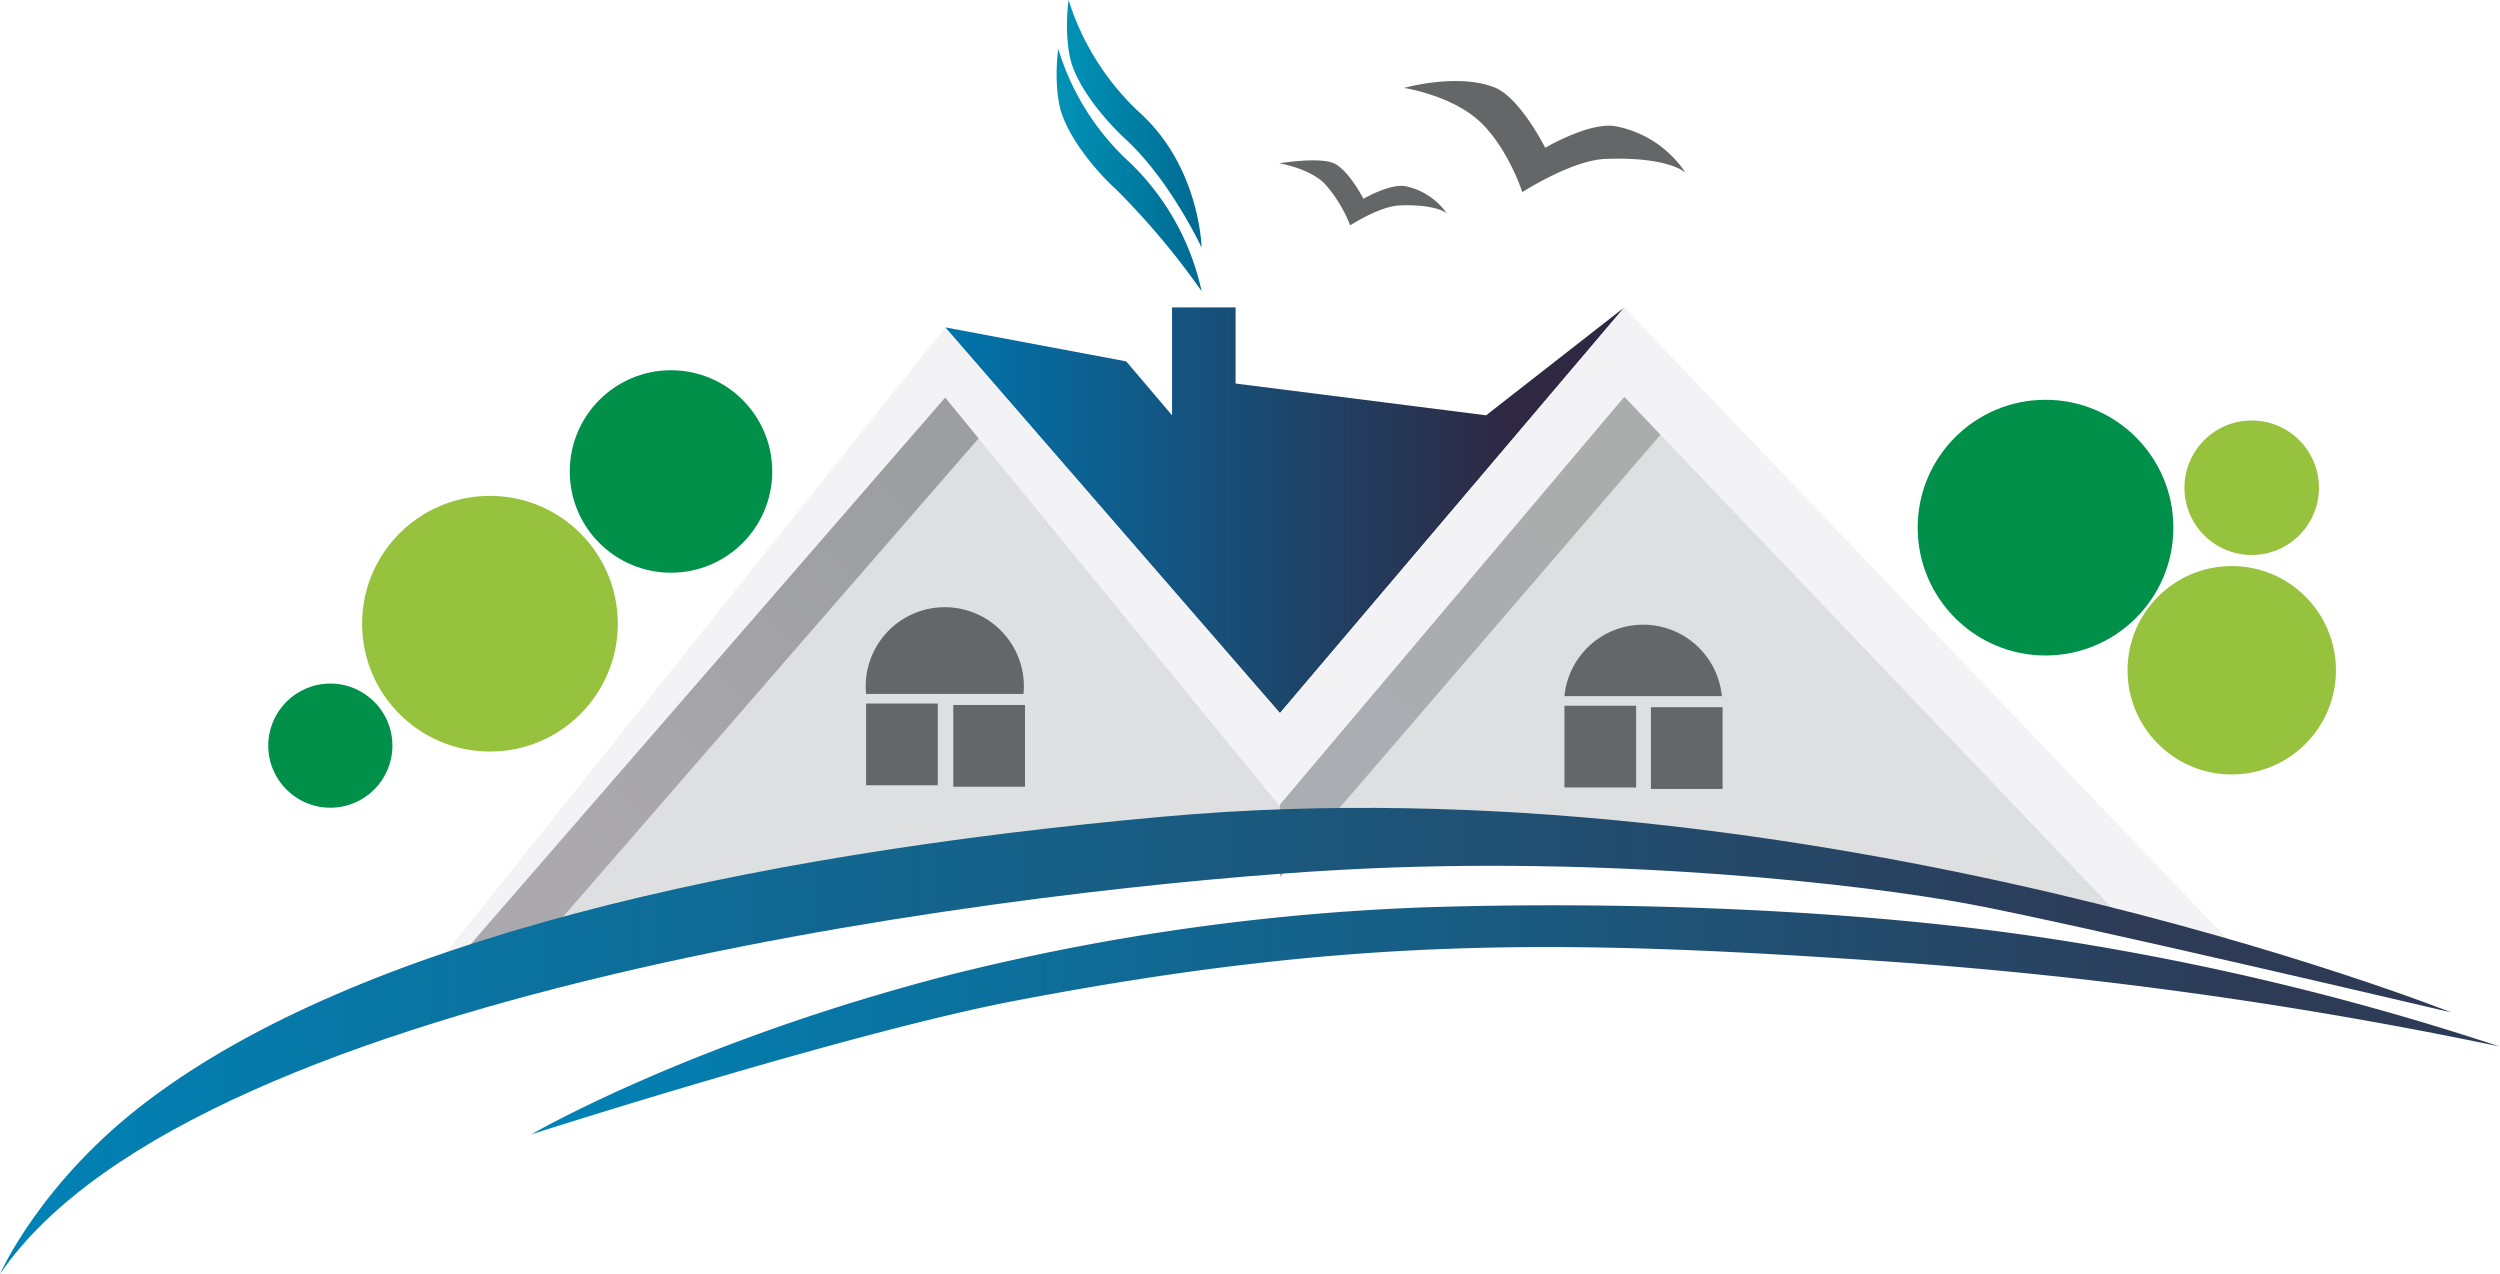 <svg id="Layer_1" data-name="Layer 1" xmlns="http://www.w3.org/2000/svg" xmlns:xlink="http://www.w3.org/1999/xlink" viewBox="0 0 338.3 172.4"><defs><style>.cls-1{fill:#96c23d;}.cls-2{fill:#009049;}.cls-3{fill:#dedfe1;}.cls-4{fill:url(#linear-gradient);}.cls-5{fill:url(#linear-gradient-2);}.cls-6{fill:url(#linear-gradient-3);}.cls-7{fill:#f3f2f4;}.cls-8{fill:#646668;}.cls-9{fill:url(#linear-gradient-4);}.cls-10{fill:url(#linear-gradient-5);}.cls-11{fill:url(#linear-gradient-6);}.cls-12{fill:url(#linear-gradient-7);}</style><linearGradient id="linear-gradient" x1="178.96" y1="104.1" x2="218.2" y2="63.16" gradientUnits="userSpaceOnUse"><stop offset="0.05" stop-color="#aaadb2"/><stop offset="0.83" stop-color="#abacac"/></linearGradient><linearGradient id="linear-gradient-2" x1="74.13" y1="115.84" x2="123.28" y2="64.55" gradientUnits="userSpaceOnUse"><stop offset="0.05" stop-color="#aba9ae"/><stop offset="0.83" stop-color="#9fa0a3"/><stop offset="1" stop-color="#9c9ea0"/></linearGradient><linearGradient id="linear-gradient-3" x1="127.93" y1="69.06" x2="219.81" y2="69.06" gradientUnits="userSpaceOnUse"><stop offset="0" stop-color="#0074ac"/><stop offset="0.83" stop-color="#2f2842"/></linearGradient><linearGradient id="linear-gradient-4" x1="462.94" y1="23.62" x2="483.09" y2="23.62" gradientTransform="matrix(-1, -0.07, -0.07, 1, 634.37, 31.01)" gradientUnits="userSpaceOnUse"><stop offset="0" stop-color="#006b93"/><stop offset="0.87" stop-color="#0090b4"/></linearGradient><linearGradient id="linear-gradient-5" x1="462.54" y1="29.85" x2="484.11" y2="29.85" xlink:href="#linear-gradient-4"/><linearGradient id="linear-gradient-6" x1="7.15" y1="147.75" x2="338.89" y2="147.75" gradientUnits="userSpaceOnUse"><stop offset="0" stop-color="#0083b6"/><stop offset="0.87" stop-color="#2d3b57"/></linearGradient><linearGradient id="linear-gradient-7" x1="79.07" y1="144.89" x2="345.42" y2="144.89" xlink:href="#linear-gradient-6"/></defs><title>Amin-Logo</title><circle class="cls-1" cx="66.3" cy="84.4" r="17.3"/><circle class="cls-2" cx="44.7" cy="100.9" r="8.4"/><circle class="cls-2" cx="90.8" cy="63.8" r="13.7"/><circle class="cls-1" cx="302" cy="90.7" r="14.1"/><circle class="cls-1" cx="304.7" cy="66" r="9.1"/><circle class="cls-2" cx="276.8" cy="71.4" r="17.3"/><path class="cls-3" d="M296.9,126.5,227,54.1l-47.8,50.4L135.1,55.8l-51,60.4L66,139.1l24.4-6.3,43.7-9.7,89.6-2.8,77.7,12.2Z" transform="translate(-7.2 -6.9)"/><polygon class="cls-4" points="227.3 55.8 173.2 118.7 173.2 101.7 219.8 52.9 227.3 55.8"/><polygon class="cls-5" points="132.7 59 71.9 129 62.1 129.6 127.9 48.9 132.7 59"/><polygon class="cls-6" points="219.8 41.6 201.1 56.2 167.2 51.9 167.2 41.6 158.6 41.6 158.6 56.2 152.4 48.9 127.9 44.3 173.2 96.5 219.8 41.6"/><polygon class="cls-7" points="219.8 41.6 302 127.7 288.7 125.9 219.8 53.7 173.1 109 127.9 53.8 62.1 129.6 60.3 129 127.9 44.3 173.2 96.5 219.8 41.6"/><path class="cls-8" d="M218.9,101.1a10.7,10.7,0,0,1,21.3,0" transform="translate(-7.2 -6.9)"/><rect class="cls-8" x="211.7" y="95.5" width="9.7" height="11.06"/><rect class="cls-8" x="223.4" y="95.7" width="9.7" height="11.06"/><path class="cls-8" d="M124.4,100.8a10.7,10.7,0,1,1,21.3,0" transform="translate(-7.2 -6.9)"/><rect class="cls-8" x="117.2" y="95.2" width="9.7" height="11.06"/><rect class="cls-8" x="129" y="95.4" width="9.7" height="11.06"/><path class="cls-9" d="M151.8,6.9a35.2,35.2,0,0,0,9.9,15.5c7.9,7.4,8.1,18,8.1,18s-4.1-8.8-10-14.4c-3.3-3-7-7.6-7.8-11.3S151.8,6.9,151.8,6.9Z" transform="translate(-7.2 -6.9)"/><path class="cls-10" d="M150.4,13.5A34.3,34.3,0,0,0,160.2,29a34.2,34.2,0,0,1,9.6,17.3,103,103,0,0,0-11.5-13.7c-3.3-3-6.9-7.7-7.7-11.3S150.4,13.5,150.4,13.5Z" transform="translate(-7.2 -6.9)"/><path class="cls-11" d="M7.2,179.3C34,140,149.6,126.7,188.8,124.6c36.4-2,70.7,2,84.7,4.6s65.4,14.7,65.4,14.7-86.4-34.4-174.2-26.5c-57.7,5.2-109,17-137.3,38.3C12.7,166.7,7.2,179.3,7.2,179.3Z" transform="translate(-7.2 -6.9)"/><path class="cls-12" d="M79.1,160.4s21.8-12.7,57.5-21.8a310.6,310.6,0,0,1,62.8-8.9c26.9-.9,59,.2,85.1,4.2a372,372,0,0,1,60.9,14.6,610.2,610.2,0,0,0-81.5-11.4c-44.6-3.1-73.2-3.6-119.2,5.2C122.5,146.5,79.1,160.4,79.1,160.4Z" transform="translate(-7.2 -6.9)"/><path class="cls-8" d="M197.2,18.8s6.5,1,10.3,4.6,5.7,9.5,5.7,9.5,6.8-4.4,11.4-4.5c8.6-.3,10.7,1.9,10.7,1.9a14.6,14.6,0,0,0-9.4-6.3c-3.5-.7-9.6,2.9-9.6,2.9s-3.3-6.6-6.7-8.1C204.6,16.7,197.2,18.8,197.2,18.8Z" transform="translate(-7.2 -6.9)"/><path class="cls-8" d="M180.3,29s3.9.6,6.1,2.7a18.3,18.3,0,0,1,3.5,5.7s4-2.6,6.7-2.7c5.1-.2,6.4,1.1,6.4,1.1a9.1,9.1,0,0,0-5.6-3.7c-2.1-.4-5.7,1.7-5.7,1.7s-2-3.9-4-4.8S180.3,29,180.3,29Z" transform="translate(-7.2 -6.9)"/></svg>